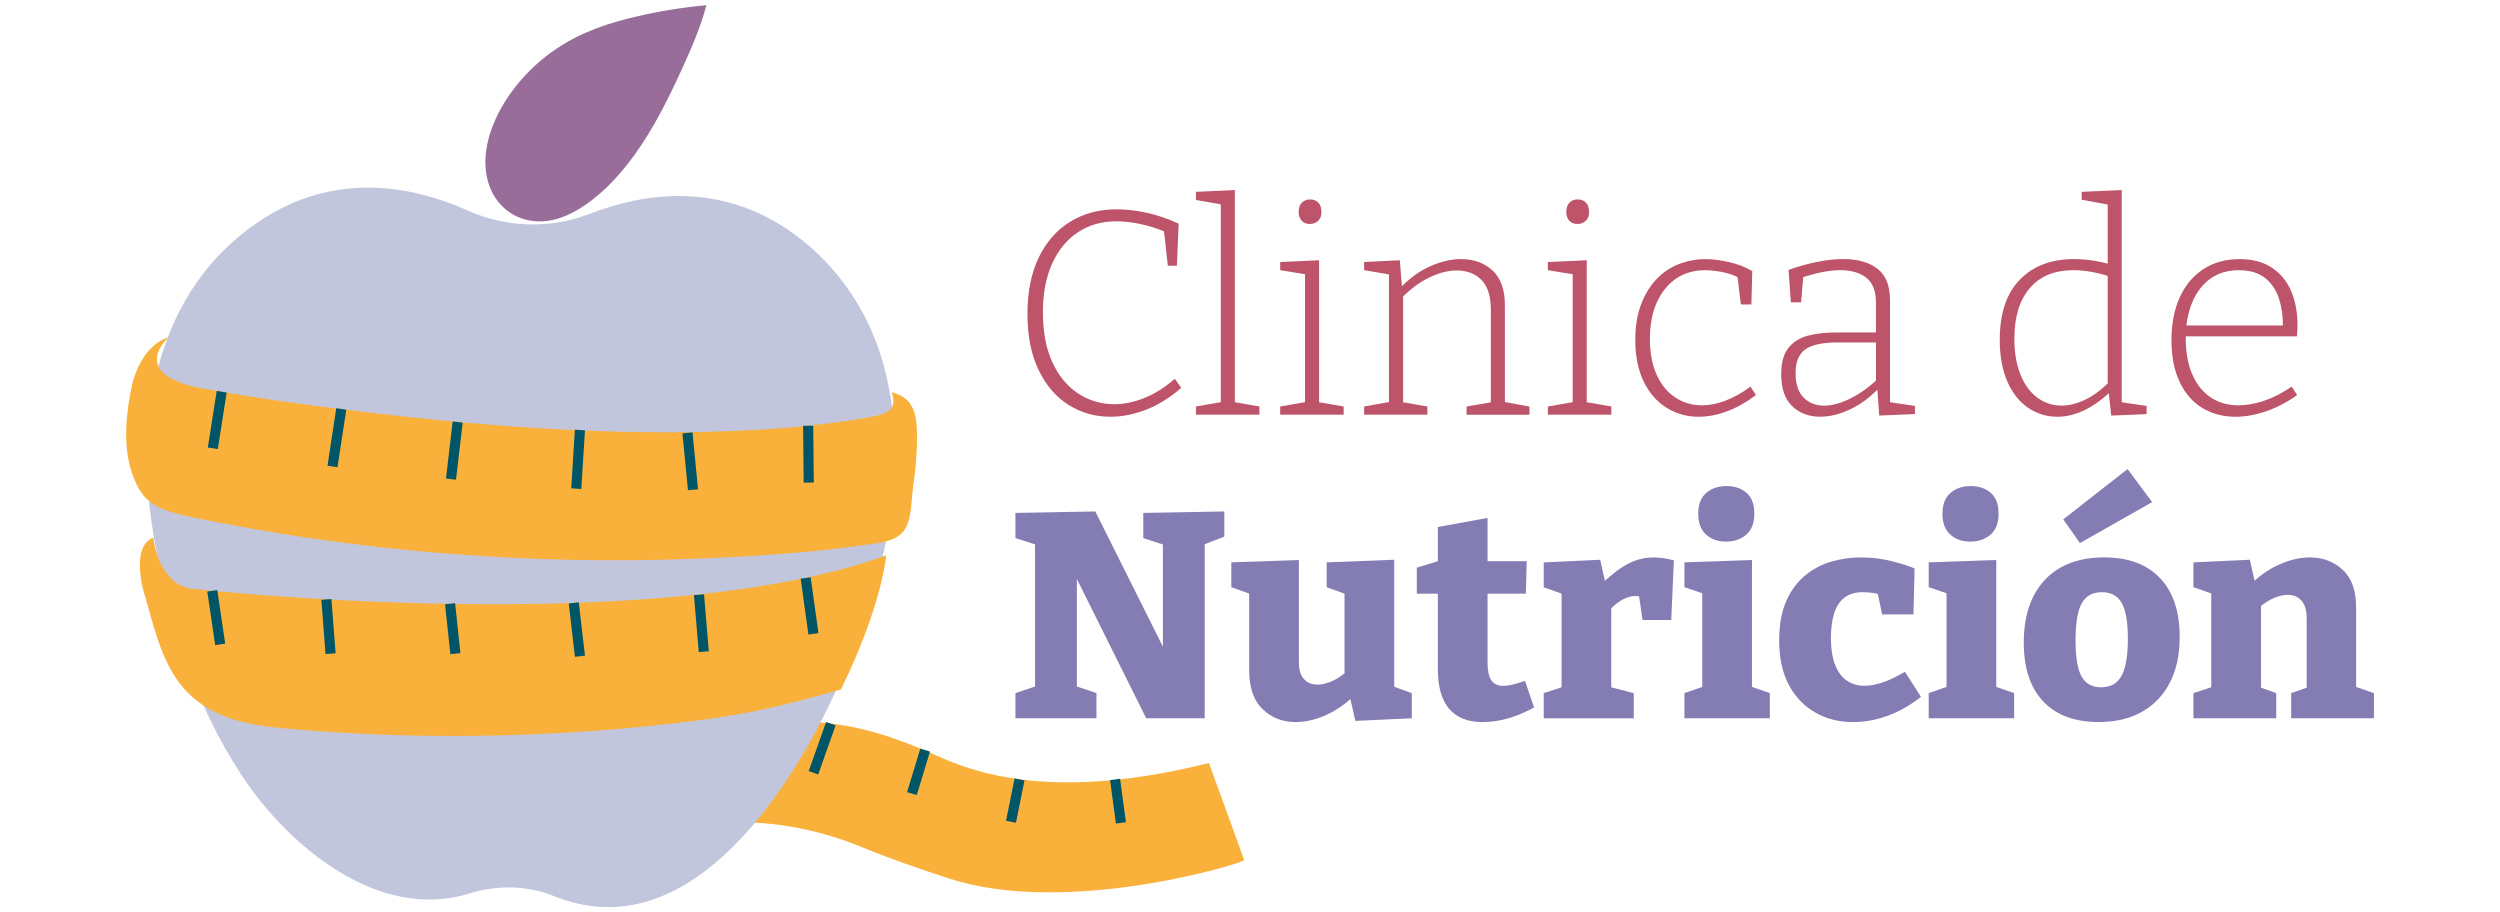 <?xml version="1.0" encoding="utf-8"?>
<!-- Generator: Adobe Illustrator 26.2.1, SVG Export Plug-In . SVG Version: 6.00 Build 0)  -->
<svg version="1.1" id="Capa_1" xmlns="http://www.w3.org/2000/svg" xmlns:xlink="http://www.w3.org/1999/xlink" x="0px" y="0px"
	 viewBox="0 0 685 250" style="enable-background:new 0 0 685 250;" xml:space="preserve">
<style type="text/css">
	.st0{fill:#F9B13B;}
	.st1{fill:#005567;}
	.st2{fill:#C2C6DD;}
	.st3{fill:#986D9A;}
	.st4{fill:#BE5469;}
	.st5{fill:#837DB4;}
	.st6{fill:#EDEDED;}
	.st7{fill:#DADADA;}
	.st8{fill:#FFFFFF;}
	.st9{fill:#CD8299;}
</style>
<g>
	<g>
		<g>
			<g>
				<g>
					<path class="st0" d="M191.59,202.2c0.15-0.67,5.47-1.63,6.04-1.77c5.45-1.35,11.04-2.19,16.64-2.54
						c16.12-1.01,28.77,3.04,43.36,9.59c13.37,5.99,35.46,11.14,73.63,1.58c0,0,9.66,26.61,9.66,26.61
						c0.25,0.68-48.33,15.66-80.81,5.06c-7.47-2.44-16.47-5.5-23.73-8.52c-5.28-2.2-10.79-3.9-16.39-5.08
						c-11.18-2.35-22.95-2.59-34.03,0.41L191.59,202.2z"/>
				</g>
				<g>
					
						<rect x="218.31" y="203.6" transform="matrix(0.334 -0.942 0.942 0.334 -43.124 348.921)" class="st1" width="14.27" height="2.77"/>
				</g>
				<g>
					
						<rect x="245.43" y="210.23" transform="matrix(0.291 -0.957 0.957 0.291 -24.072 390.748)" class="st1" width="12.46" height="2.77"/>
				</g>
				<g>
					
						<rect x="272.32" y="217.92" transform="matrix(0.198 -0.98 0.98 0.198 8.176 448.608)" class="st1" width="11.82" height="2.77"/>
				</g>
				<g>
					
						<rect x="304.87" y="213.64" transform="matrix(0.991 -0.134 0.134 0.991 -26.599 42.885)" class="st1" width="2.77" height="12.01"/>
				</g>
			</g>
			<g>
				<g>
					<g>
						<path class="st2" d="M217.63,64.16c-19.99-14.57-41.13-11.37-56.09-5.56c-10.83,4.21-22.9,3.78-33.51-0.96
							c-14.75-6.59-36.14-11.01-57.05,3.02c-28.04,18.8-34.11,53.13-29.13,84.59c3.69,23.28,11.29,47.43,24.48,67.37
							c12.76,19.29,37.42,39.96,62.33,32.19c7.59-2.37,15.77-2.25,23.15,0.73c35.3,14.27,62.3-25.39,75.27-52.12
							c13.55-27.91,23.43-62.31,15.09-93.19C238.24,85.72,229.78,73.02,217.63,64.16z"/>
					</g>
					<g>
						<path class="st3" d="M135.04,34.42c3.45-8.8,10.32-16.34,17.48-21.11c7.16-4.77,14.65-7.11,21.92-8.8
							c6.44-1.49,12.83-2.52,19.11-3.08c-1.51,5.8-3.99,11.54-6.56,17.19c-3.72,8.15-7.76,16.31-12.97,23.6
							c-5.22,7.29-11.76,13.7-18.67,16.77C141.12,65.32,127.78,52.94,135.04,34.42z"/>
					</g>
				</g>
			</g>
			<g>
				<path class="st0" d="M46.2,92.44c0,0-11.21,9.66,8.22,13.8c14.81,2.72,29.77,4.75,44.71,6.55c31.05,3.75,62.4,6.19,93.69,5.55
					c10.77-0.22,21.54-0.83,32.24-2.1c4.97-0.59,9.96-1.28,14.87-2.27c3.88-0.78,5.84-2.4,4.38-6.5c7.1,1.71,7.02,7.87,6.93,13.79
					c-0.06,3.93-0.42,7.85-1,11.74c-0.53,3.51-0.35,8.71-2.14,11.79c-2.25,3.89-7.94,4.04-11.82,4.6c-4.96,0.72-9.95,1.3-14.94,1.78
					c-9.97,0.95-19.98,1.48-29.99,1.89c-23.78,0.96-47.63,0.41-71.35-1.58c-14.32-1.2-28.6-2.94-42.79-5.23
					c-7.59-1.23-15.15-2.61-22.68-4.15c-4.82-0.99-12.14-2.23-15.36-6.51c-1.34-1.78-2.29-3.84-3-5.94
					c-2.58-7.67-1.65-16.33-0.01-24.09C36.15,105.55,38.3,94.84,46.2,92.44z"/>
			</g>
			<g>
				<path class="st0" d="M42,147.29c0,0,1.27,13.23,11.12,14.08c0,0,125.63,13.99,189.69-9.19c0,0-0.97,13.36-12.38,36.73
					c-17.1,4.84-25.78,6.88-43.35,9c-22.59,2.72-45.35,3.94-68.09,3.72c-13.73-0.14-27.47-0.81-41.16-2.05
					c-11.92-1.07-23.04-3.63-29.95-14.26c-1.54-2.37-2.72-4.97-3.74-7.6c-1.95-5.05-3.2-10.33-4.74-15.51
					c-0.53-1.78-0.85-3.7-1-5.55C38.12,153.31,38.37,148.76,42,147.29z"/>
			</g>
			<g>
				<g>
					
						<rect x="51.68" y="113.72" transform="matrix(0.155 -0.988 0.988 0.155 -63.422 156.048)" class="st1" width="15.68" height="2.77"/>
				</g>
				<g>
					
						<rect x="84.27" y="118.58" transform="matrix(0.151 -0.989 0.989 0.151 -40.27 193.042)" class="st1" width="15.93" height="2.77"/>
				</g>
				<g>
					
						<rect x="116.65" y="122.04" transform="matrix(0.116 -0.993 0.993 0.116 -12.516 232.795)" class="st1" width="15.75" height="2.77"/>
				</g>
				<g>
					
						<rect x="150.34" y="124.45" transform="matrix(0.062 -0.998 0.998 0.062 22.994 276.128)" class="st1" width="16.1" height="2.77"/>
				</g>
				<g>
					
						<rect x="187.82" y="118.56" transform="matrix(0.995 -0.097 0.097 0.995 -11.392 18.996)" class="st1" width="2.77" height="15.65"/>
				</g>
				<g>
					
						<rect x="220.12" y="116.65" transform="matrix(1 -9.759322e-03 9.759322e-03 1 -1.204 2.168)" class="st1" width="2.77" height="15.57"/>
				</g>
				<g>
					
						<rect x="57.96" y="161.81" transform="matrix(0.989 -0.146 0.146 0.989 -24.151 10.519)" class="st1" width="2.77" height="14.84"/>
				</g>
				<g>
					
						<rect x="88.67" y="164.2" transform="matrix(0.997 -0.077 0.077 0.997 -12.998 7.474)" class="st1" width="2.77" height="14.9"/>
				</g>
				<g>
					
						<rect x="122.73" y="165.42" transform="matrix(0.994 -0.106 0.106 0.994 -17.586 14.145)" class="st1" width="2.77" height="13.77"/>
				</g>
				<g>
					
						<rect x="156.79" y="165.14" transform="matrix(0.993 -0.115 0.115 0.993 -18.848 19.404)" class="st1" width="2.77" height="14.71"/>
				</g>
				<g>
					
						<rect x="190.69" y="162.84" transform="matrix(0.997 -0.084 0.084 0.997 -13.656 16.737)" class="st1" width="2.77" height="15.65"/>
				</g>
				<g>
					
						<rect x="220.26" y="158.29" transform="matrix(0.991 -0.138 0.138 0.991 -20.742 32.092)" class="st1" width="2.77" height="15.44"/>
				</g>
			</g>
		</g>
	</g>
	<g>
		<path class="st4" d="M304.28,114.19c-4.22,0-8.05-1.08-11.5-3.25c-3.45-2.16-6.19-5.36-8.21-9.58c-2.03-4.22-3.05-9.32-3.05-15.31
			c0-6.04,1.03-11.19,3.08-15.47c2.06-4.27,4.93-7.55,8.62-9.82c3.69-2.27,7.94-3.41,12.74-3.41c2.56,0,5.28,0.31,8.13,0.92
			c2.86,0.61,5.81,1.62,8.86,3.01l-0.48,11.54h-2.49l-1.12-10.18l0.8,1.04c-2.35-1.01-4.73-1.78-7.13-2.28
			c-2.41-0.51-4.62-0.76-6.65-0.76c-4.01,0-7.52,1-10.54,3.01c-3.02,2-5.37,4.86-7.05,8.58c-1.68,3.71-2.53,8.13-2.53,13.26
			c0,5.4,0.85,9.97,2.56,13.71c1.71,3.74,4.06,6.6,7.05,8.58c2.99,1.98,6.3,2.97,9.94,2.97c2.67,0,5.44-0.57,8.29-1.72
			c2.86-1.15,5.62-2.9,8.3-5.25l1.76,2.49c-3.05,2.67-6.24,4.66-9.58,5.97C310.76,113.53,307.49,114.19,304.28,114.19z"/>
		<path class="st4" d="M338.35,110.82l-0.64-0.72l7.37,1.28v2.24h-17.39v-2.24l7.37-1.28l-0.56,0.72V55.36l0.56,0.72l-7.37-1.28
			v-2.24l10.66-0.48V110.82z"/>
		<path class="st4" d="M361.43,110.82l-0.64-0.72l7.37,1.28v2.24h-17.39v-2.24l7.37-1.28l-0.56,0.72V74.59l0.56,0.64l-7.37-1.2
			v-2.24l10.66-0.48V110.82z M358.87,61.37c-0.91,0-1.64-0.29-2.2-0.88c-0.56-0.59-0.84-1.39-0.84-2.4c0-1.12,0.29-1.98,0.88-2.57
			c0.59-0.59,1.33-0.88,2.24-0.88c0.96,0,1.72,0.29,2.28,0.88c0.56,0.59,0.84,1.44,0.84,2.57c0,1.07-0.31,1.88-0.92,2.44
			C360.54,61.09,359.77,61.37,358.87,61.37z"/>
		<path class="st4" d="M373.77,113.63v-2.24l7.53-1.36l-0.72,0.88V74.43l0.72,0.88l-7.53-1.28v-2.24l9.78-0.48l0.64,7.93L383.55,79
			c2.67-2.78,5.48-4.81,8.42-6.09c2.94-1.28,5.72-1.92,8.34-1.92c3.53,0,6.42,1.06,8.7,3.17c2.27,2.11,3.38,5.38,3.33,9.82v26.93
			l-0.72-0.88l7.45,1.36v2.24h-17.23v-2.24l7.37-1.28l-0.72,0.88V84.85c0-3.69-0.86-6.4-2.56-8.13c-1.71-1.74-3.98-2.61-6.81-2.61
			c-2.24,0-4.69,0.61-7.33,1.84c-2.65,1.23-5.25,3.15-7.82,5.77l0.48-1.04v30.3l-0.72-0.88l7.37,1.28v2.24H373.77z"/>
		<path class="st4" d="M434.77,110.82l-0.64-0.72l7.37,1.28v2.24h-17.39v-2.24l7.37-1.28l-0.56,0.72V74.59l0.56,0.64l-7.37-1.2
			v-2.24l10.66-0.48V110.82z M432.2,61.37c-0.91,0-1.64-0.29-2.2-0.88c-0.56-0.59-0.84-1.39-0.84-2.4c0-1.12,0.29-1.98,0.88-2.57
			c0.59-0.59,1.33-0.88,2.24-0.88c0.96,0,1.72,0.29,2.28,0.88c0.56,0.59,0.84,1.44,0.84,2.57c0,1.07-0.31,1.88-0.92,2.44
			C433.87,61.09,433.11,61.37,432.2,61.37z"/>
		<path class="st4" d="M465.46,114.19c-3.26,0-6.21-0.83-8.86-2.48c-2.64-1.66-4.73-4.06-6.25-7.21c-1.52-3.15-2.28-6.92-2.28-11.3
			c0-3.74,0.52-6.99,1.56-9.74c1.04-2.75,2.45-5.06,4.21-6.93c1.76-1.87,3.82-3.26,6.17-4.17c2.35-0.91,4.81-1.36,7.37-1.36
			c1.87,0,3.98,0.27,6.33,0.8c2.35,0.53,4.49,1.36,6.41,2.48l-0.24,9.14h-2.89l-0.96-8.02l0.48,0.72c-1.6-0.8-3.25-1.35-4.93-1.64
			c-1.68-0.29-3.14-0.44-4.37-0.44c-3.05,0-5.69,0.76-7.93,2.28c-2.25,1.52-4.01,3.69-5.29,6.49c-1.28,2.8-1.92,6.16-1.92,10.06
			c0,3.85,0.63,7.13,1.88,9.86c1.25,2.72,2.96,4.8,5.13,6.21c2.16,1.42,4.58,2.12,7.25,2.12c2.03,0,4.18-0.43,6.45-1.28
			c2.27-0.86,4.55-2.14,6.85-3.85l1.52,2.32c-2.73,2.03-5.41,3.53-8.06,4.49C470.47,113.71,467.92,114.19,465.46,114.19z"/>
		<path class="st4" d="M517.88,111.14l-0.8-1.04l7.61,1.12v2.24l-9.78,0.4l-0.56-7.69l0.4,0.24c-2.4,2.51-5.02,4.44-7.86,5.77
			c-2.83,1.34-5.56,2-8.17,2c-3.1,0-5.65-0.96-7.66-2.88s-3.01-4.84-3.01-8.74c0-3.15,0.65-5.56,1.96-7.21
			c1.31-1.65,3.09-2.78,5.33-3.37c2.24-0.59,4.78-0.88,7.61-0.88h11.7l-0.64,0.64v-8.82c0-3.15-0.88-5.42-2.64-6.81
			c-1.76-1.39-4.14-2.08-7.13-2.08c-1.6,0-3.31,0.19-5.13,0.56c-1.82,0.37-3.74,0.91-5.77,1.6l0.8-0.96l-0.64,7.61h-2.8l-0.64-8.9
			c2.78-0.96,5.42-1.7,7.93-2.2c2.51-0.51,4.86-0.76,7.05-0.76c3.95,0,7.08,0.88,9.38,2.65c2.3,1.76,3.45,4.65,3.45,8.66V111.14z
			 M491.99,102.17c0,3.05,0.73,5.3,2.2,6.77c1.47,1.47,3.35,2.2,5.65,2.2c2.14,0,4.5-0.64,7.09-1.92c2.59-1.28,5.09-3.05,7.49-5.29
			l-0.4,1.28V93.19l0.64,0.64h-11.14c-4.17,0-7.13,0.64-8.9,1.92C492.87,97.04,491.99,99.17,491.99,102.17z"/>
		<path class="st4" d="M563.73,114.19c-2.94,0-5.61-0.81-8.02-2.45c-2.4-1.63-4.3-4.02-5.69-7.17c-1.39-3.15-2.09-6.97-2.09-11.46
			c0-7.21,1.83-12.7,5.49-16.47c3.66-3.77,8.62-5.65,14.87-5.65c1.6,0,3.25,0.12,4.93,0.36c1.68,0.24,3.43,0.63,5.25,1.16
			l-0.96,0.48V55.36l0.64,0.8l-7.77-1.44v-2.16l10.98-0.48v58.91l-0.72-0.88l7.53,1.12v2.24l-9.7,0.4l-0.72-6.81l0.56,0.24
			c-2.46,2.3-4.9,4.02-7.33,5.17C568.55,113.61,566.13,114.19,563.73,114.19z M564.85,111.14c2.08,0,4.26-0.55,6.53-1.64
			c2.27-1.09,4.5-2.77,6.69-5.01l-0.56,1.52V74.75l0.64,1.04c-3.63-1.17-6.97-1.76-10.02-1.76c-5.18,0-9.18,1.64-11.98,4.93
			c-2.81,3.29-4.21,7.9-4.21,13.83c0,3.85,0.56,7.15,1.68,9.9c1.12,2.75,2.67,4.85,4.65,6.29
			C560.25,110.42,562.44,111.14,564.85,111.14z"/>
		<path class="st4" d="M612.54,114.19c-3.42,0-6.45-0.8-9.1-2.4s-4.72-3.98-6.21-7.13c-1.5-3.15-2.25-6.97-2.25-11.46
			s0.76-8.4,2.28-11.74s3.69-5.92,6.49-7.73c2.8-1.82,6.1-2.73,9.9-2.73c3.53,0,6.46,0.78,8.82,2.32c2.35,1.55,4.11,3.69,5.29,6.41
			c1.17,2.73,1.76,5.85,1.76,9.38c0,0.43-0.01,0.87-0.04,1.32c-0.03,0.45-0.07,1.03-0.12,1.72h-31.74v-2.97h28.61l-0.72,0.48
			c0.05-2.78-0.29-5.36-1.04-7.73c-0.75-2.38-2.02-4.29-3.81-5.73c-1.79-1.44-4.21-2.16-7.26-2.16c-3.05,0-5.65,0.79-7.81,2.36
			c-2.16,1.58-3.82,3.77-4.97,6.57c-1.15,2.8-1.72,6.05-1.72,9.74c0,3.85,0.6,7.15,1.8,9.9c1.2,2.75,2.88,4.85,5.05,6.29
			s4.69,2.16,7.57,2.16c2.19,0,4.53-0.41,7.01-1.24c2.49-0.83,5.01-2.12,7.58-3.89l1.52,2.32c-2.88,2.03-5.77,3.53-8.66,4.49
			C617.91,113.71,615.15,114.19,612.54,114.19z"/>
		<path class="st5" d="M313.26,140.54l22.2-0.4v6.89l-7.21,2.8l1.84-2.8v49.77h-16.03l-20.92-42h1.92v35.35l-2-2.72l7.37,2.48v6.89
			h-22.2v-6.89l7.37-2.48l-2,2.72v-43.04l1.28,2.48l-6.65-2.16v-6.89l21.88-0.4l20.52,41.04h-2v-34.06l2,2.72l-7.37-2.4V140.54z"/>
		<path class="st5" d="M355.02,197.85c-3.58,0-6.6-1.17-9.06-3.53c-2.46-2.35-3.69-5.93-3.69-10.74v-22.36l1.2,1.84l-6.09-2.17
			v-6.81l18.51-0.64v27.97c0,2.09,0.47,3.64,1.4,4.65c0.93,1.02,2.17,1.52,3.73,1.52c1.18,0,2.47-0.31,3.89-0.92
			c1.42-0.61,2.85-1.56,4.29-2.84l-0.8,2.24V160.9l1.12,2.17l-6.01-2.17v-6.81l18.51-0.72v36.47l-1.6-2.24l6.41,2.32v6.89
			l-15.47,0.72l-1.76-7.86l1.84,0.56c-2.62,2.57-5.36,4.48-8.21,5.73C360.37,197.22,357.64,197.85,355.02,197.85z"/>
		<path class="st5" d="M406.23,197.85c-4.06,0-7.12-1.22-9.18-3.65c-2.06-2.43-3.08-6.05-3.08-10.86v-22.36l1.68,1.68h-7.45v-7.13
			l7.61-2.32l-1.84,2.32v-11.14l13.62-2.48v13.62l-1.36-1.76h12.1l-0.24,8.9h-11.86l1.36-1.68v20.52c0,2.25,0.35,3.88,1.04,4.89
			c0.69,1.02,1.76,1.52,3.21,1.52c0.8,0,1.7-0.12,2.69-0.36c0.99-0.24,2.1-0.57,3.33-1l2.48,7.29
			C415.48,196.51,410.77,197.85,406.23,197.85z"/>
		<path class="st5" d="M422.98,196.81v-6.89l6.09-2l-1.2,1.92v-28.85l1.44,2.17l-6.33-2.25v-6.81l15.47-0.72l1.68,7.45l-1.68-0.4
			c2.46-2.51,4.86-4.42,7.21-5.73c2.35-1.31,4.84-1.96,7.45-1.96c1.71,0,3.55,0.27,5.53,0.8l-0.72,16.35h-7.86l-1.28-8.82l1.2,2.57
			c-0.27-0.11-0.55-0.19-0.84-0.24c-0.29-0.05-0.6-0.08-0.92-0.08c-1.44,0-2.87,0.45-4.29,1.36c-1.42,0.91-2.58,2-3.49,3.29
			l1.04-3.53v25.41l-1.52-1.92l7.69,2v6.89H422.98z"/>
		<path class="st5" d="M480.05,189.03l-0.88-1.12l5.77,2v6.89h-23.41v-6.89l5.77-2l-0.88,1.12v-27.01l0.8,0.8l-5.69-1.93v-6.81
			l18.51-0.64V189.03z M473,148.4c-2.3,0-4.15-0.65-5.57-1.96c-1.42-1.31-2.12-3.19-2.12-5.65c0-2.56,0.73-4.47,2.2-5.73
			c1.47-1.25,3.33-1.88,5.57-1.88c2.19,0,4.01,0.61,5.45,1.84c1.44,1.23,2.16,3.15,2.16,5.77c0,2.51-0.73,4.41-2.2,5.69
			S475.19,148.4,473,148.4z"/>
		<path class="st5" d="M507.7,197.85c-3.79,0-7.23-0.87-10.3-2.61c-3.07-1.74-5.49-4.26-7.26-7.57c-1.76-3.31-2.64-7.35-2.64-12.1
			c0-4.38,0.65-8.03,1.96-10.94c1.31-2.91,3.05-5.25,5.21-7.01c2.17-1.76,4.57-3.02,7.21-3.77c2.64-0.75,5.33-1.12,8.05-1.12
			c2.83,0,5.6,0.33,8.3,1c2.7,0.67,4.82,1.35,6.37,2.04l-0.32,12.58h-8.58l-1.28-6.09l1.04,0.72c-0.59-0.21-1.36-0.39-2.32-0.52
			c-0.96-0.13-1.9-0.2-2.81-0.2c-2.08,0-3.77,0.52-5.05,1.56c-1.28,1.04-2.2,2.5-2.77,4.37c-0.56,1.87-0.84,4.09-0.84,6.65
			c0,2.88,0.37,5.3,1.12,7.25c0.75,1.95,1.82,3.41,3.21,4.37c1.39,0.96,2.99,1.44,4.81,1.44c1.6,0,3.33-0.32,5.17-0.96
			c1.84-0.64,3.83-1.6,5.97-2.88l4.41,6.89c-3.05,2.35-6.13,4.09-9.26,5.21C513.99,197.29,510.86,197.85,507.7,197.85z"/>
		<path class="st5" d="M546.98,189.03l-0.88-1.12l5.77,2v6.89h-23.41v-6.89l5.77-2l-0.88,1.12v-27.01l0.8,0.8l-5.69-1.93v-6.81
			l18.52-0.64V189.03z M539.92,148.4c-2.3,0-4.15-0.65-5.57-1.96c-1.42-1.31-2.12-3.19-2.12-5.65c0-2.56,0.73-4.47,2.2-5.73
			c1.47-1.25,3.33-1.88,5.57-1.88c2.19,0,4.01,0.61,5.45,1.84c1.44,1.23,2.16,3.15,2.16,5.77c0,2.51-0.73,4.41-2.2,5.69
			S542.12,148.4,539.92,148.4z"/>
		<path class="st5" d="M576.47,152.72c6.63,0,11.74,1.88,15.35,5.65c3.61,3.77,5.41,9.15,5.41,16.15c0,4.86-0.89,9.03-2.68,12.5
			c-1.79,3.47-4.34,6.15-7.66,8.02s-7.27,2.8-11.86,2.8c-6.57,0-11.63-1.88-15.19-5.65c-3.55-3.77-5.33-9.15-5.33-16.15
			c0-4.92,0.87-9.11,2.61-12.58c1.74-3.47,4.25-6.13,7.53-7.98C567.94,153.65,571.88,152.72,576.47,152.72z M569.9,148.8l-4.57-6.49
			l17.63-13.79l6.73,9.06L569.9,148.8z M575.91,162.26c-2.56,0-4.41,1.03-5.53,3.08c-1.12,2.06-1.68,5.41-1.68,10.06
			c0,4.65,0.55,7.96,1.64,9.94c1.1,1.98,2.87,2.97,5.33,2.97c1.76,0,3.18-0.47,4.25-1.4c1.07-0.94,1.86-2.38,2.36-4.33
			c0.51-1.95,0.76-4.45,0.76-7.49c0-4.6-0.56-7.88-1.68-9.86S578.42,162.26,575.91,162.26z"/>
		<path class="st5" d="M601,196.81v-6.89l6.49-2.16l-1.6,1.92v-28.69l1.6,2.17L601,160.9v-6.81l15.47-0.72l1.68,7.53l-1.68-0.56
			c2.56-2.56,5.29-4.47,8.18-5.73c2.88-1.25,5.64-1.88,8.25-1.88c3.58,0,6.6,1.15,9.06,3.45c2.46,2.3,3.66,5.8,3.61,10.5v23
			l-1.12-1.84l6.01,2.08v6.89h-22.68v-6.89l5.69-2l-1.44,2v-20.44c0-2.24-0.48-3.89-1.44-4.93s-2.22-1.56-3.77-1.56
			c-1.23,0-2.55,0.32-3.97,0.96c-1.42,0.64-2.82,1.58-4.21,2.8l0.88-1.84v25.01l-1.2-1.92l5.37,1.92v6.89H601z"/>
	</g>
</g>
</svg>
